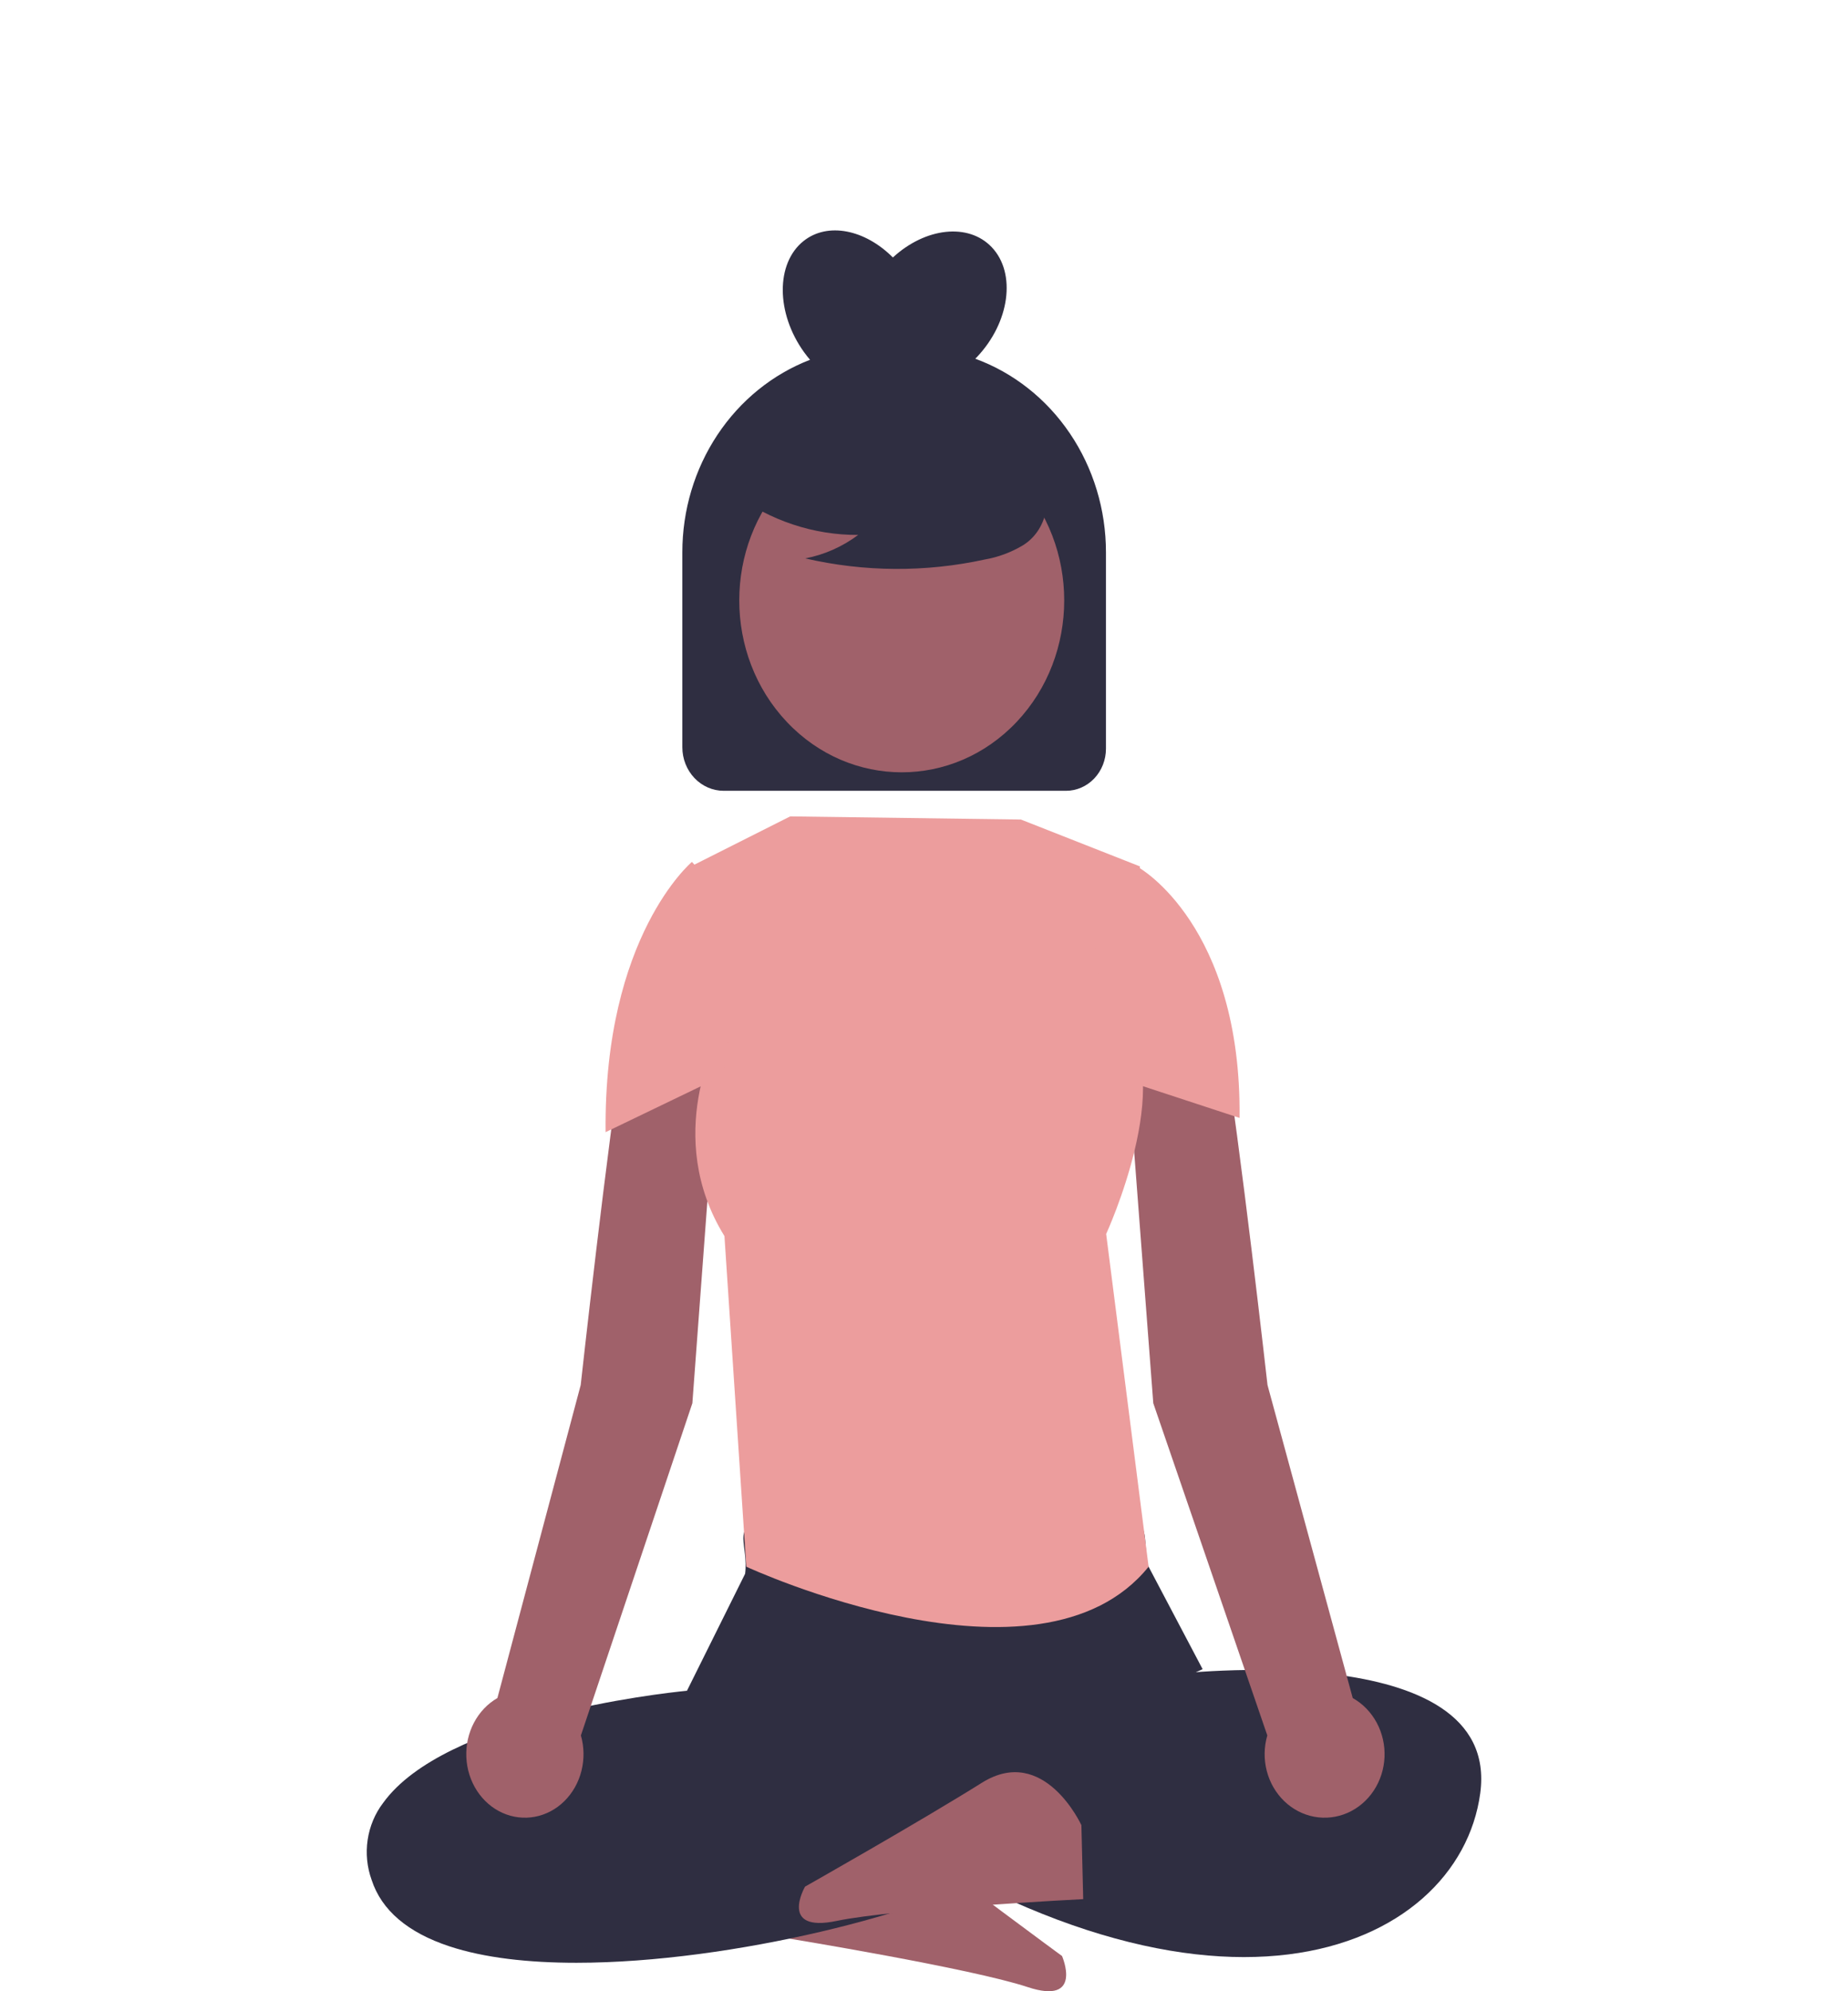 <svg width="650" height="700" viewBox="0 0 650 700" fill="none" xmlns="http://www.w3.org/2000/svg">
<path d="M280.189 655.309C280.189 655.309 295.892 627.932 316.052 644.119C336.212 660.306 373.547 687.618 373.547 687.618C373.547 687.618 381.194 705.088 361.402 698.526C341.61 691.964 277 681.404 277 681.404L280.189 655.309Z" fill="#A0616A"/>
<path d="M202.778 690C185.854 690 170.359 688.278 158.048 684.207C143.415 679.369 134.227 671.545 130.736 660.934C129.096 656.429 128.606 651.544 129.317 646.773C130.027 642.002 131.912 637.516 134.781 633.768C156.429 603.816 231.549 595.367 241.628 594.369L262.076 553.253C263.385 543.442 257.194 536.016 267.889 535.83L394.404 534.006C404.907 533.771 401.926 540.678 403.725 550.243L423 586.782L340.042 623.961L352.585 656.415L351.766 656.92C327.487 671.875 257.664 689.998 202.778 690Z" fill="#2F2E41"/>
<path d="M412.132 588.602C412.132 588.602 528.216 574.66 520.645 630.426C513.074 686.191 424.749 725.691 291 630.426L306.141 602.543C306.141 602.543 355.982 599.941 386.265 586L412.132 588.602Z" fill="#2F2E41"/>
<path d="M247.073 333.154C247.073 333.154 225.472 328.9 219.58 365.064C213.689 401.229 204.252 486.894 204.252 486.894L174.951 596.934C171.495 598.921 168.633 601.933 166.698 605.617C164.763 609.301 163.836 613.505 164.024 617.739C164.212 621.972 165.509 626.061 167.762 629.526C170.015 632.991 173.132 635.69 176.748 637.308C180.364 638.926 184.331 639.396 188.185 638.663C192.038 637.931 195.62 636.025 198.511 633.169C201.403 630.313 203.484 626.625 204.513 622.536C205.542 618.446 205.475 614.124 204.321 610.074L243.527 493.284L251 392.728V340.038C251 338.609 250.633 337.208 249.939 335.992C249.245 334.776 248.253 333.794 247.073 333.154Z" fill="#A0616A"/>
<path d="M402.018 333.154C402.018 333.154 424.115 328.9 430.142 365.064C436.169 401.229 445.822 486.894 445.822 486.894L475.797 596.934C479.332 598.921 482.261 601.933 484.24 605.617C486.22 609.301 487.168 613.505 486.976 617.739C486.783 621.972 485.457 626.061 483.152 629.526C480.847 632.991 477.658 635.69 473.959 637.308C470.259 638.926 466.201 639.396 462.259 638.663C458.317 637.931 454.653 636.025 451.695 633.169C448.738 630.313 446.608 626.625 445.556 622.536C444.503 618.446 444.572 614.124 445.752 610.074L405.645 493.284L398 392.728V340.038C398 338.609 398.376 337.208 399.085 335.992C399.795 334.776 400.81 333.794 402.018 333.154Z" fill="#A0616A"/>
<path d="M400.962 304.584L359.092 288.102L277.934 287L243 304.584L252.812 363.933C252.812 363.933 233.002 399.237 254.813 434.545L262.5 550.764C262.5 550.764 365.5 598.5 404 550.764L389.072 433.791C389.072 433.791 414.041 379.519 394.688 359.357L400.962 304.584Z" fill="#EC9D9D"/>
<path d="M384 323.13L400.57 305C400.57 305 436.734 325.255 435.989 393L390.37 378.03L384 323.13Z" fill="#EC9D9D"/>
<path d="M261 322.081L243.372 303C243.372 303 212.267 329.043 213.013 398L254.621 377.963L261 322.081Z" fill="#EC9D9D"/>
<path d="M380.362 641.625C380.362 641.625 367.249 613.002 345.349 626.723C323.449 640.445 283.154 663.235 283.154 663.235C283.154 663.235 273.729 679.578 294.309 675.28C314.889 670.981 381 667.627 381 667.627L380.362 641.625Z" fill="#A0616A"/>
<path d="M343.024 126.103C343.207 125.917 343.399 125.751 343.58 125.561C355.172 113.36 357.522 96.052 348.827 86.901C340.611 78.254 325.478 79.999 314.055 90.513C304.261 80.699 291.128 77.963 282.628 84.738C272.826 92.55 272.902 110.034 282.799 123.79C283.477 124.732 284.188 125.622 284.918 126.479C271.748 131.553 260.376 140.763 252.342 152.863C244.308 164.962 240 179.367 240 194.129V262.691C240 264.701 240.376 266.692 241.107 268.549C241.838 270.407 242.91 272.094 244.26 273.516C245.611 274.938 247.215 276.065 248.979 276.835C250.744 277.604 252.636 278 254.546 278H374.942C378.671 278 382.246 276.441 384.883 273.666C387.519 270.892 389 267.128 389 263.204V194.129C388.998 179.169 384.57 164.581 376.331 152.39C368.092 140.2 356.451 131.012 343.024 126.103Z" fill="#2F2E41"/>
<path d="M357.579 253.799C379.896 230.194 379.896 191.924 357.579 168.32C335.261 144.715 299.077 144.715 276.76 168.32C254.442 191.924 254.442 230.194 276.76 253.799C299.077 277.403 335.261 277.403 357.579 253.799Z" fill="#A0616A"/>
<path d="M258 173.484C270.891 183.038 286.192 188.123 301.848 188.056C296.264 192.22 289.906 195.032 283.213 196.3C304.029 201.101 325.543 201.231 346.408 196.682C351.046 195.882 355.521 194.229 359.637 191.796C361.689 190.564 363.476 188.882 364.883 186.859C366.289 184.835 367.285 182.516 367.803 180.052C369.19 171.535 363.018 163.797 356.604 158.582C346.783 150.719 335.461 145.302 323.454 142.722C311.448 140.142 299.059 140.464 287.183 143.665C279.428 145.821 271.659 149.462 266.622 156.159C261.586 162.856 260.093 173.18 264.892 180.076L258 173.484Z" fill="#2F2E41"/>
</svg>
